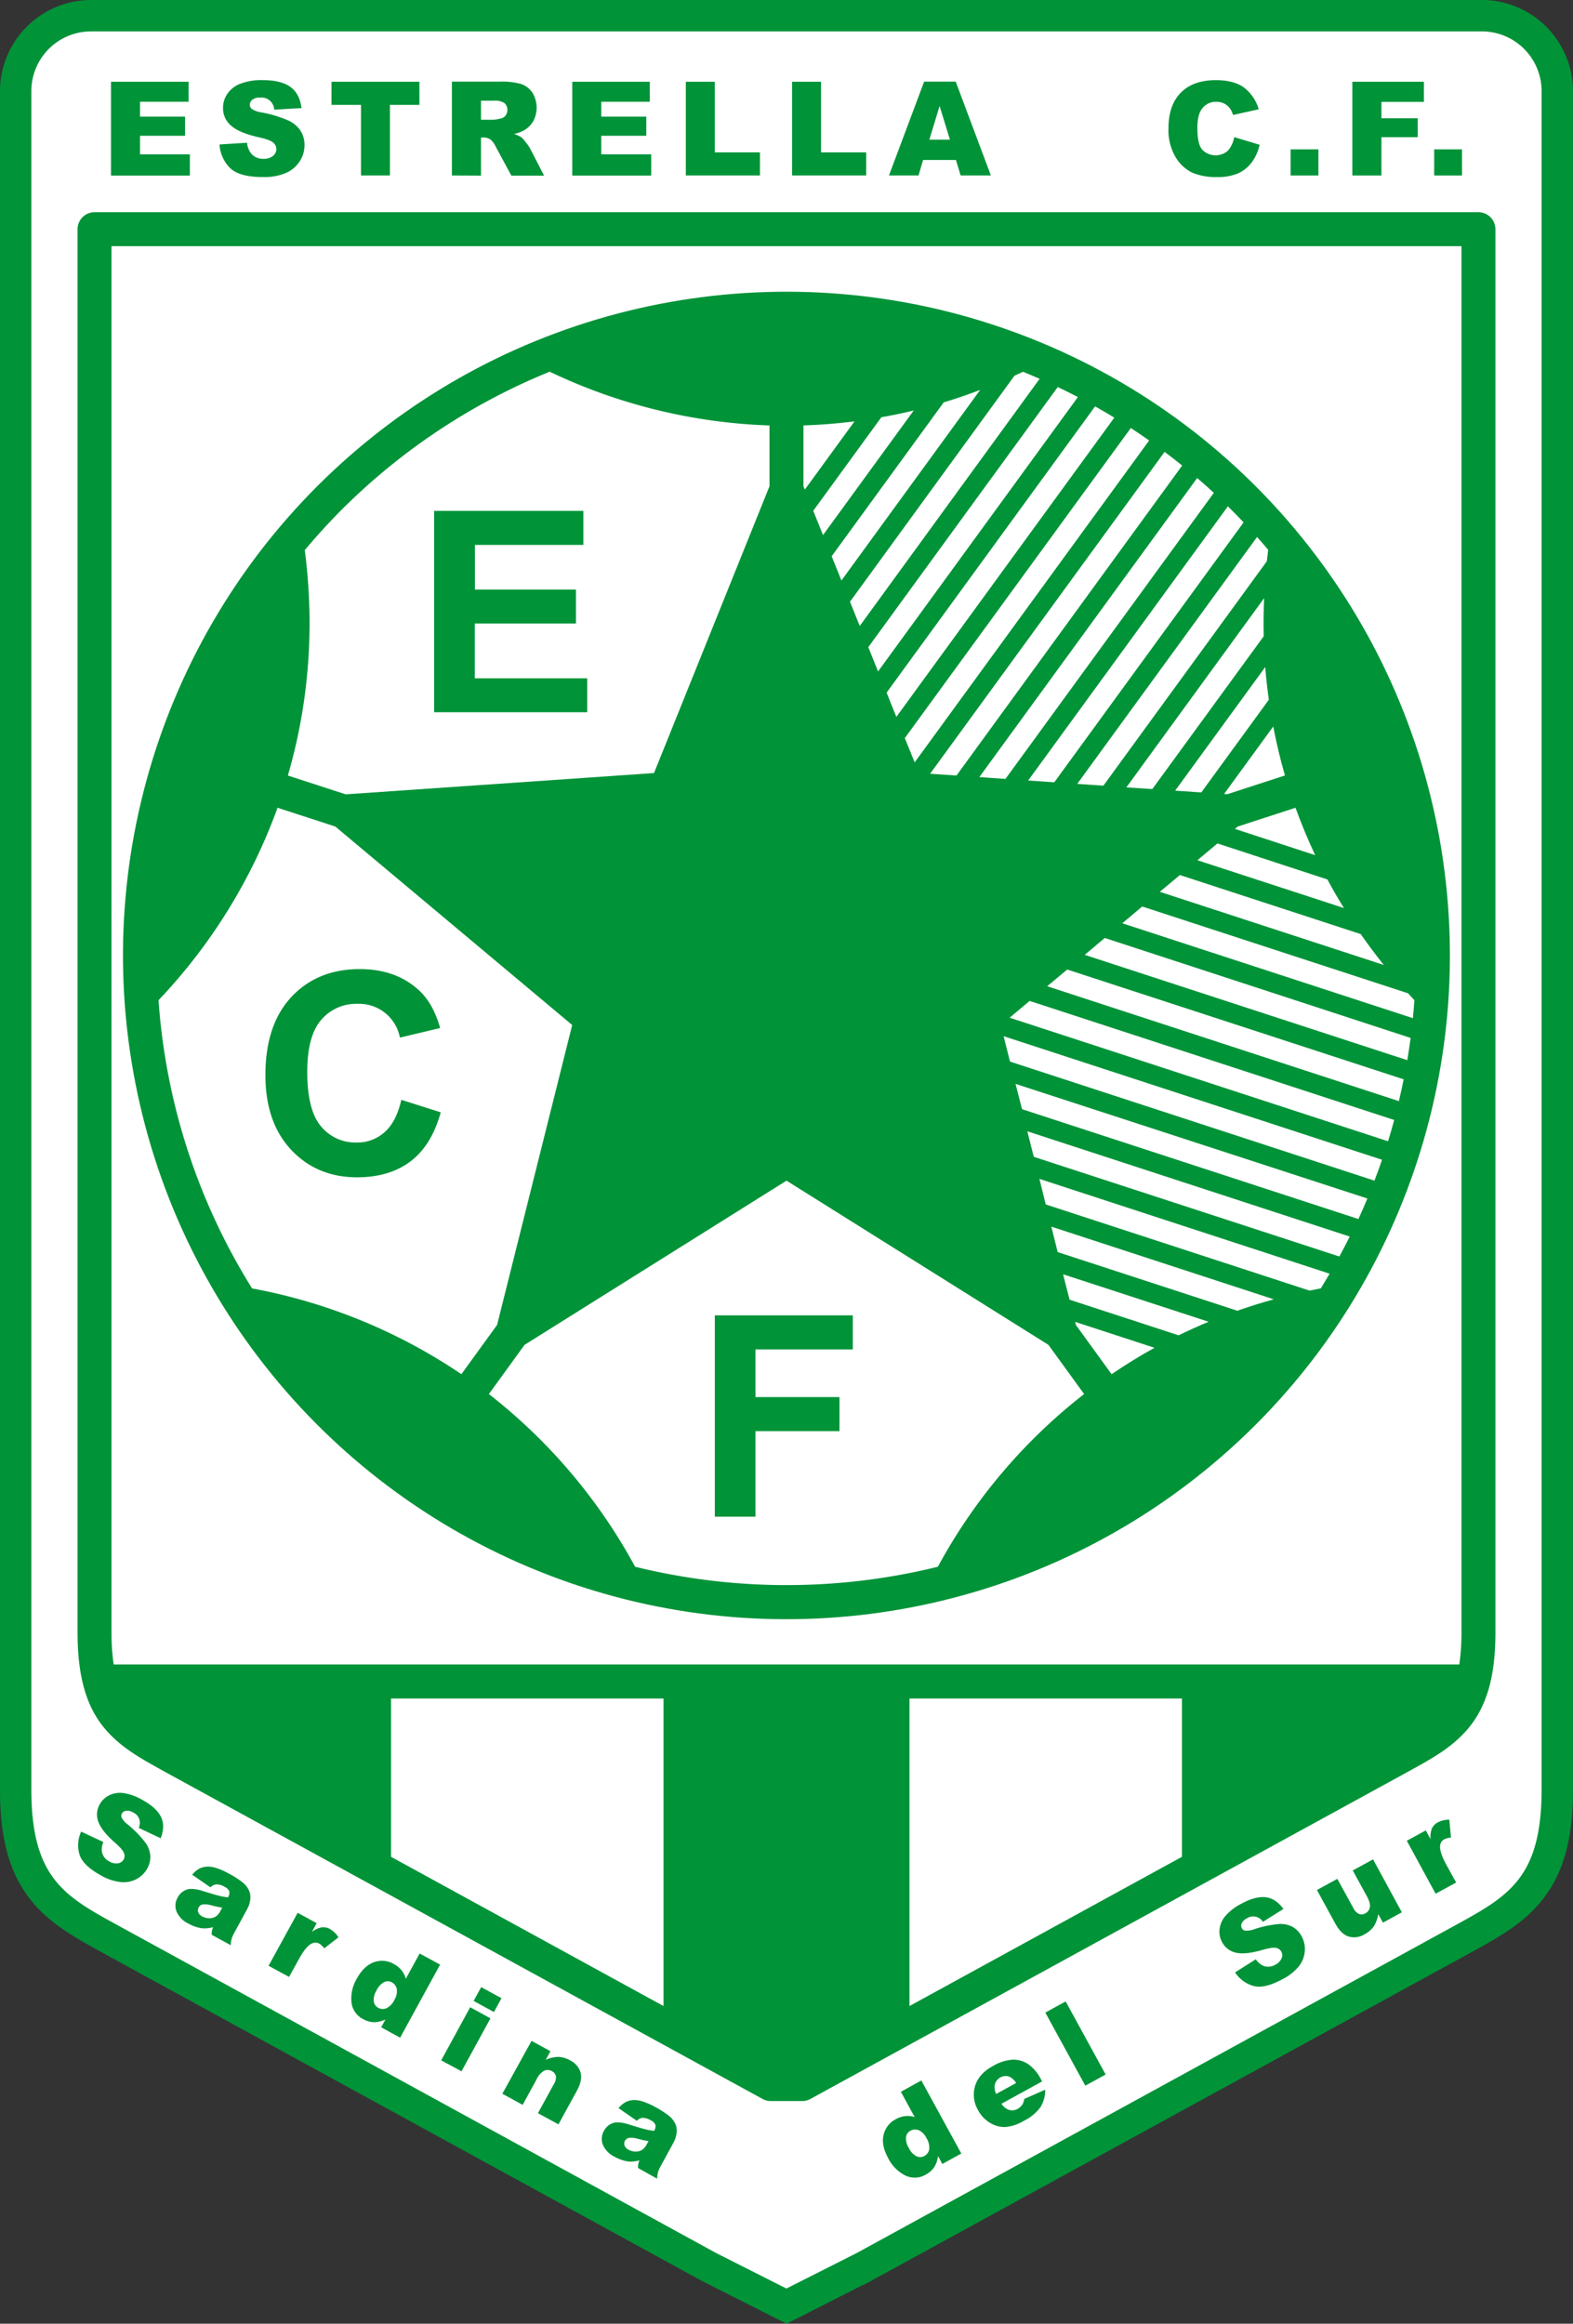 <svg id="Capa_1" data-name="Capa 1" xmlns="http://www.w3.org/2000/svg" viewBox="0 0 536.66 792.44"><rect x="0" y="0" width="536.66" height="792.44" fill="#333333" stroke="none"/><defs><style>.cls-1{fill:#fff;}.cls-2{fill:#009338;}</style></defs><path class="cls-1" d="M271.17,798.44,67.23,686.81C48.32,676.46,34.66,669,34.66,635.45v-579A25.77,25.77,0,0,1,60.4,30.72H534.87a25.77,25.77,0,0,1,25.74,25.74v579c0,33.54-13.65,41-32.56,51.36L324,798.48l-26.39,13.33Z" transform="translate(-29.31 -25.37)"/><path class="cls-2" d="M534.87,36.08a20.38,20.38,0,0,1,20.39,20.38v579c0,30.36-11.25,36.52-29.78,46.66L321.61,793.7h0l-24,12.11-24-12.11L69.8,682.11C51.27,672,40,665.81,40,635.45v-579A20.37,20.37,0,0,1,60.4,36.08H534.87m0-10.71H60.4A31.13,31.13,0,0,0,29.31,56.46v579c0,16.85,3.14,28.41,10.19,37.48C46,681.29,54.64,686,64.65,691.5L268.52,803.09l.15.09.16.08,24,12.11,4.83,2.44,4.83-2.44,21.69-11h.19l2.41-1.32L530.62,691.51c10-5.49,18.66-10.22,25.15-18.58,7.05-9.07,10.2-20.63,10.2-37.48v-579a31.13,31.13,0,0,0-31.1-31.09Z" transform="translate(-29.31 -25.37)"/><path class="cls-2" d="M537.8,99.44a5.81,5.81,0,0,0-4.09-1.7H61.56a5.8,5.8,0,0,0-5.79,5.79V582c0,14.54,2.75,24.52,8.5,31.88s13.38,11.31,21.8,16L289.48,741.17a5.75,5.75,0,0,0,2.78.71H303a5.75,5.75,0,0,0,2.78-.71L509.2,629.83c8.42-4.65,16.06-8.63,21.8-16s8.53-17.34,8.5-31.88V103.53A5.83,5.83,0,0,0,537.8,99.44Z" transform="translate(-29.31 -25.37)"/><path class="cls-1" d="M67.35,109.32H527.92V582a75.15,75.15,0,0,1-.74,11H68.09a75.15,75.15,0,0,1-.74-11Z" transform="translate(-29.31 -25.37)"/><path class="cls-2" d="M57,650l7.58,3.55a6.36,6.36,0,0,0-.52,3.25,4.63,4.63,0,0,0,2.57,3.37,4.26,4.26,0,0,0,3,.62,2.62,2.62,0,0,0,1.87-1.3,2.58,2.58,0,0,0,.1-2.2q-.44-1.23-3.15-3.61-4.44-3.9-5.57-7a6.93,6.93,0,0,1,.46-6,7.41,7.41,0,0,1,3.1-3,8.46,8.46,0,0,1,4.82-.85,17.77,17.77,0,0,1,6.66,2.38q4.77,2.61,6.31,5.76t-.11,7.29l-7.49-3.55a3.85,3.85,0,0,0-2-5.28,3.55,3.55,0,0,0-2.34-.54,2,2,0,0,0-1.44,1,1.58,1.58,0,0,0,0,1.38,7,7,0,0,0,2.08,2.33,36.87,36.87,0,0,1,6,6.17,8.61,8.61,0,0,1,1.66,4.5,8,8,0,0,1-1,4.23,9,9,0,0,1-3.75,3.7,9.5,9.5,0,0,1-5.38,1A17.29,17.29,0,0,1,63.87,665q-6.36-3.49-7.46-7.27A11,11,0,0,1,57,650Z" transform="translate(-29.31 -25.37)"/><path class="cls-2" d="M101.11,669l-6.23-4.31a8.39,8.39,0,0,1,2.57-2.14,6.86,6.86,0,0,1,3-.62,9.9,9.9,0,0,1,3.06.62,24.55,24.55,0,0,1,3.77,1.69,32.37,32.37,0,0,1,4.8,3.08,7.3,7.3,0,0,1,2.35,3.17,5.84,5.84,0,0,1,.21,2.93,8.81,8.81,0,0,1-1,3l-4.36,8a10.93,10.93,0,0,0-.93,2.09,10.07,10.07,0,0,0-.31,2.23l-6.49-3.56a7.67,7.67,0,0,1,.07-1.34,11.06,11.06,0,0,1,.39-1.27,10.44,10.44,0,0,1-3.72.39,12.94,12.94,0,0,1-4.68-1.59,8.16,8.16,0,0,1-4.09-4.18,5.43,5.43,0,0,1,.35-4.61A5.53,5.53,0,0,1,93,669.78c1.28-.44,3.13-.29,5.53.47q4.32,1.35,5.65,1.66a24.38,24.38,0,0,0,2.9.52,2.82,2.82,0,0,0,.45-2.07,3,3,0,0,0-1.57-1.53,5.52,5.52,0,0,0-2.85-.85A3.41,3.41,0,0,0,101.11,669Zm4,6.92c-1.14-.18-2.29-.42-3.47-.72a7.73,7.73,0,0,0-3.27-.36,2,2,0,0,0-1.28,1,2,2,0,0,0-.16,1.65,2.76,2.76,0,0,0,1.39,1.43,4.94,4.94,0,0,0,2.46.62,3.9,3.9,0,0,0,2.16-.6,5.38,5.38,0,0,0,1.57-1.87Z" transform="translate(-29.31 -25.37)"/><path class="cls-2" d="M130.86,677.68l6.48,3.54-1.62,3a8,8,0,0,1,3.38-1.59,4.66,4.66,0,0,1,2.85.62,8.4,8.4,0,0,1,2.83,2.79l-4.84,3.76a6.63,6.63,0,0,0-1.66-1.58,2.77,2.77,0,0,0-2.73,0c-1.29.67-2.72,2.44-4.31,5.33l-3.31,6-7-3.8Z" transform="translate(-29.31 -25.37)"/><path class="cls-2" d="M179.46,695.35l-13.64,24.92-6.47-3.54,1.46-2.67a10,10,0,0,1-3.74.94,8.13,8.13,0,0,1-3.76-1,7.33,7.33,0,0,1-4.1-5.89,13.31,13.31,0,0,1,1.78-7.89q2.46-4.48,5.91-5.69a8.07,8.07,0,0,1,6.77.61,8.73,8.73,0,0,1,2.64,2.15,7.64,7.64,0,0,1,1.44,2.91l4.73-8.63Zm-15.6,12a5.44,5.44,0,0,0,.83-3.66,3.3,3.3,0,0,0-1.71-2.3,2.89,2.89,0,0,0-2.57-.1,6.16,6.16,0,0,0-2.66,2.92,5.87,5.87,0,0,0-.93,3.7,3,3,0,0,0,1.52,2.17,3.19,3.19,0,0,0,2.78.17A6,6,0,0,0,163.86,707.4Z" transform="translate(-29.31 -25.37)"/><path class="cls-2" d="M189.72,709.89l6.92,3.79-9.88,18.05L179.84,728Zm3.76-6.86,6.92,3.78-2.58,4.71-6.92-3.79Z" transform="translate(-29.31 -25.37)"/><path class="cls-2" d="M210.66,721.36l6.44,3.52-1.6,2.94a10.86,10.86,0,0,1,4.33-1,8.69,8.69,0,0,1,4,1.2,6.76,6.76,0,0,1,3.56,4.17q.69,2.6-1.27,6.17l-6.28,11.47-7-3.81,5.43-9.92a4.14,4.14,0,0,0,.69-2.75,2.57,2.57,0,0,0-1.38-1.68,2.86,2.86,0,0,0-2.56-.16,6.29,6.29,0,0,0-2.66,3l-4.74,8.67-6.92-3.79Z" transform="translate(-29.31 -25.37)"/><path class="cls-2" d="M246.57,748.61l-6.23-4.32a8.34,8.34,0,0,1,2.57-2.13,6.86,6.86,0,0,1,3-.62,9.9,9.9,0,0,1,3.06.62,25.45,25.45,0,0,1,3.77,1.68,33.13,33.13,0,0,1,4.8,3.09,7.3,7.3,0,0,1,2.35,3.17,5.84,5.84,0,0,1,.21,2.93,8.81,8.81,0,0,1-1,3l-4.36,8a10.93,10.93,0,0,0-.93,2.09,10.07,10.07,0,0,0-.31,2.23L247,764.72a7.67,7.67,0,0,1,.07-1.34,9.81,9.81,0,0,1,.39-1.28,10.28,10.28,0,0,1-3.73.4,13.15,13.15,0,0,1-4.67-1.59,8.16,8.16,0,0,1-4.09-4.18,5.43,5.43,0,0,1,.35-4.61,5.49,5.49,0,0,1,3.06-2.72c1.28-.44,3.13-.29,5.53.47,2.88.89,4.76,1.45,5.65,1.66a26.59,26.59,0,0,0,2.9.52,2.82,2.82,0,0,0,.45-2.07,3,3,0,0,0-1.58-1.53,5.47,5.47,0,0,0-2.84-.85A3.41,3.41,0,0,0,246.57,748.61Zm4,6.92c-1.14-.18-2.29-.42-3.47-.72a7.73,7.73,0,0,0-3.27-.36,2,2,0,0,0-1.44,2.6,2.7,2.7,0,0,0,1.39,1.44,4.94,4.94,0,0,0,2.46.62,3.9,3.9,0,0,0,2.16-.6,5.38,5.38,0,0,0,1.57-1.87Z" transform="translate(-29.31 -25.37)"/><path class="cls-2" d="M343.64,734.86l13.64,24.92-6.47,3.55-1.46-2.67a10,10,0,0,1-1.23,3.65,8.06,8.06,0,0,1-2.9,2.61,7.35,7.35,0,0,1-7.17.28,13.23,13.23,0,0,1-5.68-5.76q-2.46-4.49-1.61-8a8,8,0,0,1,4.16-5.37,8.58,8.58,0,0,1,3.23-1.06,7.6,7.6,0,0,1,3.23.35l-4.72-8.64Zm1.74,19.64a5.42,5.42,0,0,0-2.64-2.68,3.28,3.28,0,0,0-2.85.2,2.89,2.89,0,0,0-1.47,2.11,6.11,6.11,0,0,0,1,3.82,5.7,5.7,0,0,0,2.61,2.77,2.94,2.94,0,0,0,2.65-.11,3.17,3.17,0,0,0,1.64-2.24A5.9,5.9,0,0,0,345.38,754.5Z" transform="translate(-29.31 -25.37)"/><path class="cls-2" d="M384.84,735.19,371,742.79a5.17,5.17,0,0,0,2.26,2,3.76,3.76,0,0,0,3.26-.26,4.62,4.62,0,0,0,1.66-1.57,5.13,5.13,0,0,0,.58-1.8L385.9,738a11.13,11.13,0,0,1-1.64,6,15.45,15.45,0,0,1-5.7,4.65,14.85,14.85,0,0,1-6.19,2.08,9.35,9.35,0,0,1-5.17-1.35A11,11,0,0,1,363,745a10.41,10.41,0,0,1-1-8.34c.86-2.73,2.87-5,6.06-6.72a15.13,15.13,0,0,1,6.76-2.17,9,9,0,0,1,5.28,1.53,14.21,14.21,0,0,1,4.35,5.15Zm-8.85.54a5.29,5.29,0,0,0-2.65-2.28,3.86,3.86,0,0,0-4.7,3.14,5.54,5.54,0,0,0,.53,2.87Z" transform="translate(-29.31 -25.37)"/><path class="cls-2" d="M385.94,711.7l6.94-3.79,13.64,24.92-6.94,3.8Z" transform="translate(-29.31 -25.37)"/><path class="cls-2" d="M450.68,698l7.07-4.47a6.42,6.42,0,0,0,2.46,2.19,4.68,4.68,0,0,0,4.23-.35,4.27,4.27,0,0,0,2.11-2.17,2.54,2.54,0,0,0-1.88-3.55q-1.28-.3-4.74.72-5.69,1.63-8.88.93a7,7,0,0,1-4.81-3.63,7.42,7.42,0,0,1-.87-4.23,8.35,8.35,0,0,1,1.88-4.52,17.67,17.67,0,0,1,5.59-4.34c3.18-1.74,5.94-2.48,8.26-2.21s4.34,1.61,6.07,4l-7,4.4a3.87,3.87,0,0,0-5.53-1.15,3.54,3.54,0,0,0-1.72,1.68A2,2,0,0,0,453,683a1.6,1.6,0,0,0,1.15.76,7.2,7.2,0,0,0,3.09-.49,36.41,36.41,0,0,1,8.43-1.76,8.71,8.71,0,0,1,4.7,1,8,8,0,0,1,3,3.15,9,9,0,0,1,1.09,5.14,9.48,9.48,0,0,1-2,5.1,17.23,17.23,0,0,1-5.43,4.33q-6.36,3.48-10.15,2.37A11,11,0,0,1,450.68,698Z" transform="translate(-29.31 -25.37)"/><path class="cls-2" d="M507.58,677.51l-6.46,3.54-1.6-2.93a11,11,0,0,1-1.51,4.17,8.93,8.93,0,0,1-3.19,2.74,6.71,6.71,0,0,1-5.42.74c-1.7-.55-3.2-2-4.5-4.37l-6.29-11.49,6.95-3.81L491,676A4.19,4.19,0,0,0,493,678.1a2.55,2.55,0,0,0,2.16-.25,2.88,2.88,0,0,0,1.5-2.07c.19-.92-.17-2.2-1.07-3.85l-4.76-8.69,6.92-3.78Z" transform="translate(-29.31 -25.37)"/><path class="cls-2" d="M509.27,653.12l6.48-3.54,1.62,3a8,8,0,0,1,.48-3.7,4.57,4.57,0,0,1,2.06-2.07,8.32,8.32,0,0,1,3.87-.88l.56,6.1a6.28,6.28,0,0,0-2.22.55,2.71,2.71,0,0,0-1.49,2.28q-.21,2.16,2.16,6.5l3.31,6-7,3.81Z" transform="translate(-29.31 -25.37)"/><path class="cls-2" d="M490.69,53.25H515.1v6.86H500.61V65.7H513v6.45H500.61V85.21h-9.92Z" transform="translate(-29.31 -25.37)"/><path class="cls-2" d="M450.39,72.13l8.66,2.61a16.11,16.11,0,0,1-2.74,6.09,12.11,12.11,0,0,1-4.66,3.68,17.42,17.42,0,0,1-7.08,1.24,20.53,20.53,0,0,1-8.51-1.51,13.47,13.47,0,0,1-5.7-5.33,18,18,0,0,1-2.4-9.76q0-7.94,4.22-12.19t11.93-4.26c4,0,7.2.82,9.5,2.44a14.39,14.39,0,0,1,5.14,7.5L450,64.58a7.72,7.72,0,0,0-1-2.13,5.75,5.75,0,0,0-2-1.75,5.93,5.93,0,0,0-2.68-.61,5.8,5.8,0,0,0-5.15,2.7q-1.35,2-1.35,6.3c0,3.54.53,6,1.61,7.28a6.37,6.37,0,0,0,8.82.38A9.74,9.74,0,0,0,450.39,72.13Z" transform="translate(-29.31 -25.37)"/><path class="cls-2" d="M355.45,79.93H344.24l-1.56,5.28H332.6l12-32h10.77l12,32H357.05ZM353.4,73l-3.53-11.49L346.38,73Z" transform="translate(-29.31 -25.37)"/><path class="cls-2" d="M299.54,53.25h9.88V77.34h15.41v7.87H299.54Z" transform="translate(-29.31 -25.37)"/><path class="cls-2" d="M263.29,53.25h9.87V77.34h15.42v7.87H263.29Z" transform="translate(-29.31 -25.37)"/><path class="cls-2" d="M224.55,53.25H251v6.82H234.44v5.08h15.37v6.52H234.44V78h17.05v7.24H224.55Z" transform="translate(-29.31 -25.37)"/><path class="cls-2" d="M183.49,85.21v-32H200a24,24,0,0,1,7,.78,7.5,7.5,0,0,1,3.9,2.91,9.78,9.78,0,0,1,.35,9.77,8.74,8.74,0,0,1-3.12,3.13,11.76,11.76,0,0,1-3.47,1.26,10,10,0,0,1,2.57,1.18A9.55,9.55,0,0,1,208.76,74a11.76,11.76,0,0,1,1.39,2l4.78,9.26H203.77l-5.28-9.77A7.42,7.42,0,0,0,196.7,73a4.08,4.08,0,0,0-2.42-.74h-.87v13Zm9.92-19h4.17a15,15,0,0,0,2.61-.44,2.56,2.56,0,0,0,1.6-1,3.22,3.22,0,0,0-.35-4.23,6,6,0,0,0-3.69-.83h-4.34Z" transform="translate(-29.31 -25.37)"/><path class="cls-2" d="M142.4,53.25h30v7.89H162.34V85.21h-9.87V61.14H142.4Z" transform="translate(-29.31 -25.37)"/><path class="cls-2" d="M104.2,74.64l9.4-.59a7,7,0,0,0,1.24,3.48,5.21,5.21,0,0,0,4.36,2,4.8,4.8,0,0,0,3.26-1,3,3,0,0,0,1.14-2.3A2.91,2.91,0,0,0,122.51,74c-.73-.65-2.41-1.27-5.06-1.85q-6.49-1.47-9.26-3.89a7.78,7.78,0,0,1-2.79-6.16,8.32,8.32,0,0,1,1.43-4.66A9.41,9.41,0,0,1,111.12,54,20,20,0,0,1,119,52.7c4.08,0,7.2.76,9.34,2.28s3.42,3.94,3.83,7.25l-9.31.54A4.35,4.35,0,0,0,118,58.65a4,4,0,0,0-2.6.73,2.25,2.25,0,0,0-.87,1.78,1.76,1.76,0,0,0,.72,1.37,7.94,7.94,0,0,0,3.32,1.18,41,41,0,0,1,9.27,2.83,9.73,9.73,0,0,1,4.08,3.54,9,9,0,0,1,1.28,4.73,10.1,10.1,0,0,1-1.71,5.67,10.55,10.55,0,0,1-4.75,3.93,19.09,19.09,0,0,1-7.7,1.34q-8.15,0-11.29-3.13A12.4,12.4,0,0,1,104.2,74.64Z" transform="translate(-29.31 -25.37)"/><path class="cls-2" d="M67.18,53.25H93.65v6.82H77.08v5.08H92.45v6.52H77.08V78h17v7.24H67.18Z" transform="translate(-29.31 -25.37)"/><path class="cls-2" d="M469.63,76.31h9.48v8.9h-9.48Z" transform="translate(-29.31 -25.37)"/><path class="cls-2" d="M518.61,76.31h9.49v8.9h-9.49Z" transform="translate(-29.31 -25.37)"/><polygon class="cls-1" points="310.28 579.24 310.28 684.11 403.24 633.22 403.24 579.24 310.28 579.24"/><polygon class="cls-1" points="133.41 579.24 133.41 633.22 226.37 684.11 226.37 579.24 133.41 579.24"/><circle class="cls-2" cx="297.64" cy="351.18" r="226.35" transform="translate(-81.49 26.58) rotate(-9.17)"/><path class="cls-1" d="M186.72,494a188.48,188.48,0,0,0-71.41-29.25A213.48,213.48,0,0,1,83.4,366.46,188.51,188.51,0,0,0,124,300.83l19.71,6.41,80.82,67.69L198.9,477.21Z" transform="translate(-29.31 -25.37)"/><path class="cls-1" d="M145.76,199.31a215,215,0,0,1,71.08-47.18,188.66,188.66,0,0,0,75,18.33v20.73L252.44,289l-105.18,7.26-19.74-6.41a185.82,185.82,0,0,0,7.4-52,195.47,195.47,0,0,0-1.63-24.87Q139.25,205.84,145.76,199.31Z" transform="translate(-29.31 -25.37)"/><path class="cls-1" d="M246,559.69a188.56,188.56,0,0,0-49.9-58.91L208.27,484l89.37-56L387,484l12.18,16.77a188.42,188.42,0,0,0-49.9,58.9,216.17,216.17,0,0,1-103.29,0Z" transform="translate(-29.31 -25.37)"/><path class="cls-1" d="M378,403.63l114.76,37.46q1.59-3.45,3.06-7L375.78,395Z" transform="translate(-29.31 -25.37)"/><path class="cls-1" d="M399.38,351l110.06,35.92c.42-2.52.79-5.05,1.13-7.59L406.22,345.24Z" transform="translate(-29.31 -25.37)"/><path class="cls-1" d="M386.57,361.7l120,39.18c.58-2.46,1.13-4.93,1.63-7.43L393.41,356Z" transform="translate(-29.31 -25.37)"/><path class="cls-1" d="M412.2,340.23l99.14,32.36c.2-2,.38-4.08.52-6.13-.73-.78-1.44-1.57-2.16-2.35L419,334.51Z" transform="translate(-29.31 -25.37)"/><path class="cls-1" d="M373.88,387.39,498.23,428c.91-2.35,1.77-4.73,2.59-7.12l-129.1-42.14Z" transform="translate(-29.31 -25.37)"/><path class="cls-1" d="M382,419.87l104.26,34q1.83-3.37,3.54-6.8l-110-35.9Z" transform="translate(-29.31 -25.37)"/><path class="cls-1" d="M394.21,468.6l37.2,12.14q5.05-2.46,10.24-4.62L392,459.93Z" transform="translate(-29.31 -25.37)"/><path class="cls-1" d="M386.08,436.11l90,29.39c1.28-.27,2.56-.53,3.85-.77,1-1.64,2-3.29,3-5l-99-32.33Z" transform="translate(-29.31 -25.37)"/><path class="cls-1" d="M373.76,372.43l129.11,42.14q1.11-3.6,2.1-7.26l-124.38-40.6Z" transform="translate(-29.31 -25.37)"/><path class="cls-1" d="M390.15,452.36l61.29,20q6.17-2.16,12.45-3.89L388,443.69Z" transform="translate(-29.31 -25.37)"/><path class="cls-1" d="M396.37,477.22,408.55,494q7.15-4.86,14.64-9l-27.08-8.84Z" transform="translate(-29.31 -25.37)"/><path class="cls-1" d="M482.18,325.29,444.66,313l-6.83,5.73,50,16.31Q484.85,330.28,482.18,325.29Z" transform="translate(-29.31 -25.37)"/><path class="cls-1" d="M471.3,300.83l-19.7,6.41-1,.8L478,317C475.54,311.73,473.29,306.35,471.3,300.83Z" transform="translate(-29.31 -25.37)"/><path class="cls-1" d="M431.85,323.78,425,329.5l76.42,24.95q-4.11-5.13-7.87-10.53Z" transform="translate(-29.31 -25.37)"/><path class="cls-1" d="M372.34,291l71.09-97.56q-2.79-2.58-5.68-5.06l-74.32,102Z" transform="translate(-29.31 -25.37)"/><path class="cls-1" d="M328.88,254.35l68.17-93.57q-3.39-1.77-6.87-3.42l-64.64,88.71Z" transform="translate(-29.31 -25.37)"/><path class="cls-1" d="M335.12,269.85,409.48,167.8c-2.16-1.31-4.34-2.6-6.56-3.85l-71.13,97.63Z" transform="translate(-29.31 -25.37)"/><path class="cls-1" d="M322.63,238.84,384,154.55q-2.82-1.23-5.67-2.39l-2.91,1.33L319.3,230.57Z" transform="translate(-29.31 -25.37)"/><path class="cls-1" d="M355.63,289.85l77-105.72q-2.93-2.37-6-4.66l-80,109.77Z" transform="translate(-29.31 -25.37)"/><path class="cls-1" d="M389,292.15l64.59-88.64c-1.75-1.85-3.55-3.67-5.37-5.47l-68.13,93.5Z" transform="translate(-29.31 -25.37)"/><path class="cls-1" d="M439.15,295.61,462.2,264c-.52-3.72-.94-7.44-1.23-11.16L430.24,295Z" transform="translate(-29.31 -25.37)"/><path class="cls-1" d="M405.75,293.31l55.77-76.54c.14-1.3.28-2.6.45-3.9-1.24-1.48-2.51-2.93-3.79-4.38l-61.35,84.2Z" transform="translate(-29.31 -25.37)"/><path class="cls-1" d="M341.37,285.35l80-109.77q-3.09-2.16-6.26-4.25L338,277.08Z" transform="translate(-29.31 -25.37)"/><path class="cls-1" d="M422.45,294.46l38-52.11q-.15-6.53.14-13l-47,64.54Z" transform="translate(-29.31 -25.37)"/><path class="cls-1" d="M448,296.22l19.7-6.4c-1.61-5.53-2.93-11.1-4-16.69l-16.77,23Z" transform="translate(-29.31 -25.37)"/><path class="cls-1" d="M330,167.66l-23.24,31.9,3.34,8.28,30.95-42.49C337.44,166.24,333.76,167,330,167.66Z" transform="translate(-29.31 -25.37)"/><path class="cls-1" d="M303.42,170.45v20.72l.47,1.16,16.95-23.26C315.09,169.79,309.28,170.27,303.42,170.45Z" transform="translate(-29.31 -25.37)"/><path class="cls-1" d="M313.05,215.07l3.33,8.27,47.34-65c-4.1,1.55-8.25,3-12.44,4.24Z" transform="translate(-29.31 -25.37)"/><path class="cls-2" d="M273.19,542.6V473.94h47.07v11.61H287.05v16.26h28.66v11.61H287.05V542.6Z" transform="translate(-29.31 -25.37)"/><path class="cls-2" d="M177.43,268.25V199.59h50.91V211.2h-37v15.22h34.47V238H191.3v18.69h38.35v11.57Z" transform="translate(-29.31 -25.37)"/><path class="cls-2" d="M166.23,400.44l13.44,4.26q-3.09,11.25-10.28,16.7t-18.24,5.46q-13.68,0-22.48-9.35T119.86,392q0-17.13,8.85-26.62T152,355.85q12.6,0,20.47,7.45,4.68,4.41,7,12.65l-13.72,3.27a14.18,14.18,0,0,0-14.47-11.52,15.64,15.64,0,0,0-12.39,5.48q-4.76,5.49-4.75,17.75,0,13,4.68,18.55A15.22,15.22,0,0,0,151,415a13.88,13.88,0,0,0,9.5-3.52Q164.5,408,166.23,400.44Z" transform="translate(-29.31 -25.37)"/></svg>
